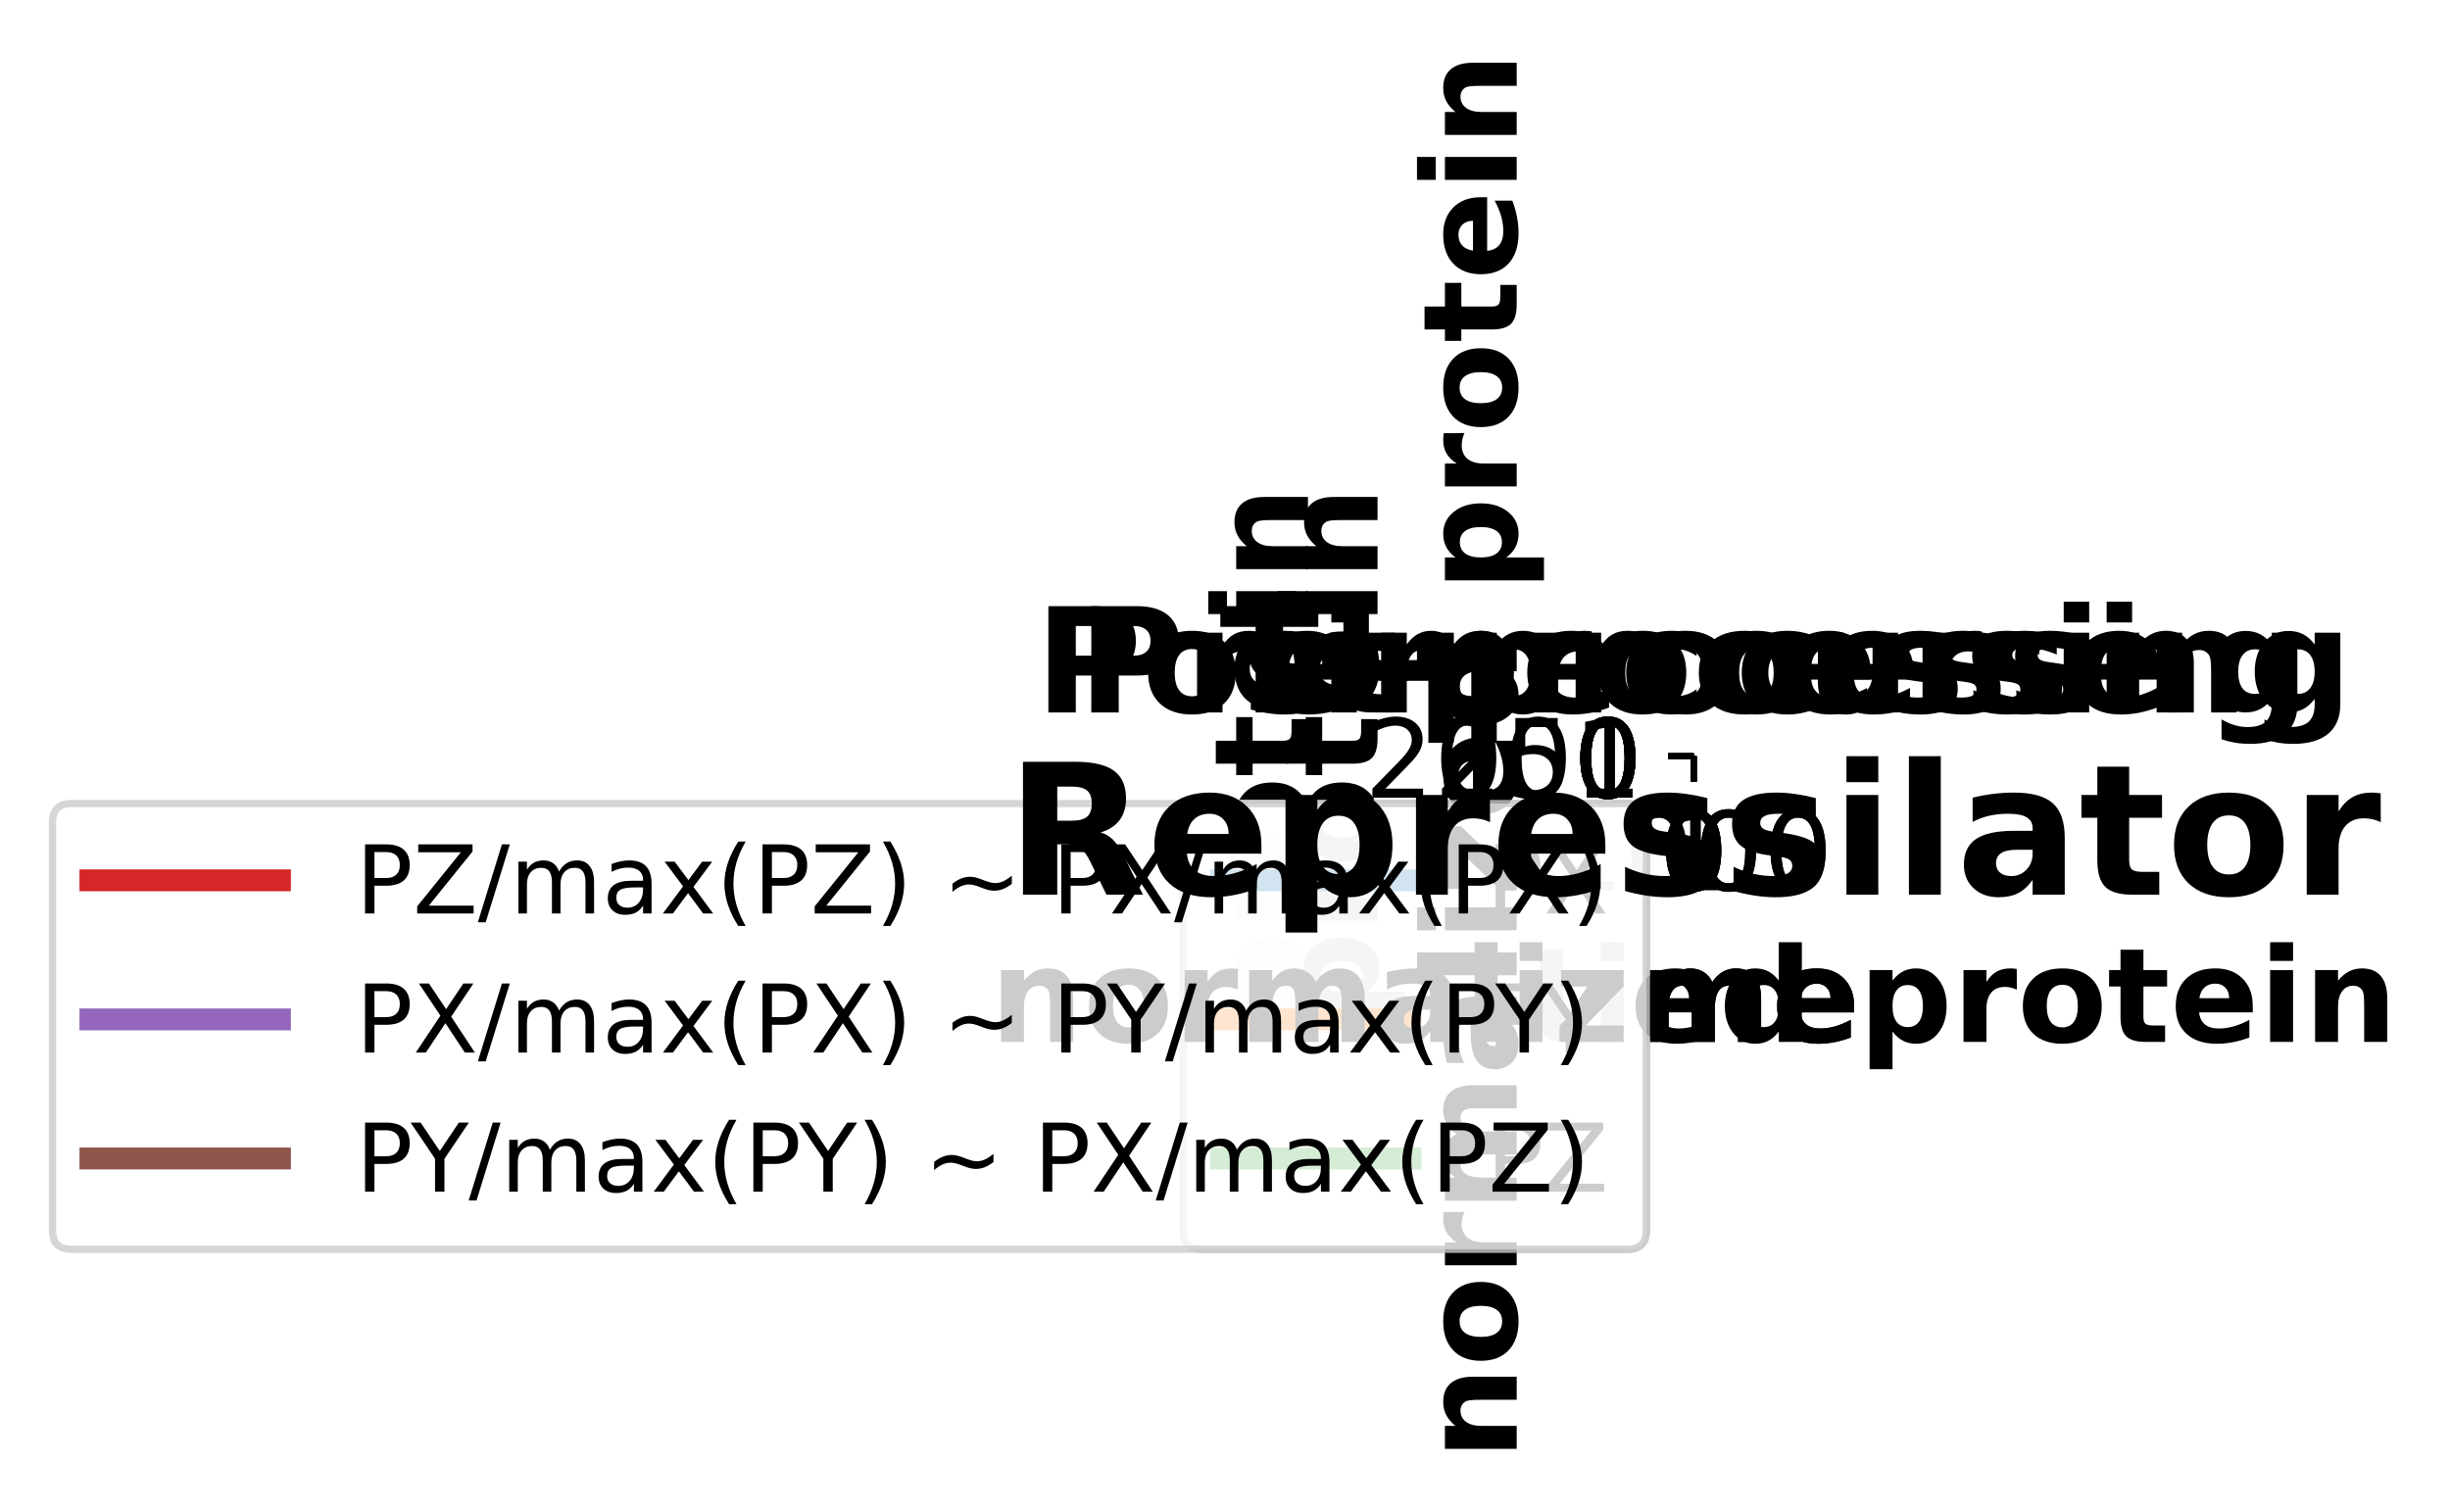 <?xml version="1.0" encoding="utf-8" standalone="no"?>
<!DOCTYPE svg PUBLIC "-//W3C//DTD SVG 1.1//EN"
  "http://www.w3.org/Graphics/SVG/1.1/DTD/svg11.dtd">
<!-- Created with matplotlib (https://matplotlib.org/) -->
<svg height="207.461pt" version="1.1" viewBox="0 0 336.056 207.461" width="336.056pt" xmlns="http://www.w3.org/2000/svg" xmlns:xlink="http://www.w3.org/1999/xlink">
 <defs>
  <style type="text/css">*{stroke-linecap:butt;stroke-linejoin:round;}</style>
 </defs>
 <g id="figure_1">
  <g id="patch_1">
   <path d="M 0 207.461 
L 336.056 207.461 
L 336.056 0 
L 0 0 
z
" style="fill:#ffffff;"/>
  </g>
  <g id="axes_1">
   <g id="patch_2">
    <path d="M 232.325 103.731 
L 232.325 103.731 
L 232.325 103.731 
L 232.325 103.731 
z
" style="fill:#ffffff;"/>
   </g>
   <g id="matplotlib.axis_1">
    <g id="xtick_1">
     <g id="line2d_1">
      <defs>
       <path d="M 0 0 
L 0 3.5 
" id="mba2230c7ae" style="stroke:#000000;stroke-width:0.8;"/>
      </defs>
      <g>
       <use style="stroke:#000000;stroke-width:0.8;" x="232.325" xlink:href="#mba2230c7ae" y="103.731"/>
      </g>
     </g>
     <g id="text_1">
      <!-- 0 -->
      <g transform="translate(227.554 122.128)scale(0.15 -0.15)">
       <defs>
        <path d="M 31.781 66.406 
Q 24.172 66.406 20.328 58.906 
Q 16.5 51.422 16.5 36.375 
Q 16.5 21.391 20.328 13.891 
Q 24.172 6.391 31.781 6.391 
Q 39.453 6.391 43.281 13.891 
Q 47.125 21.391 47.125 36.375 
Q 47.125 51.422 43.281 58.906 
Q 39.453 66.406 31.781 66.406 
z
M 31.781 74.219 
Q 44.047 74.219 50.516 64.516 
Q 56.984 54.828 56.984 36.375 
Q 56.984 17.969 50.516 8.266 
Q 44.047 -1.422 31.781 -1.422 
Q 19.531 -1.422 13.062 8.266 
Q 6.594 17.969 6.594 36.375 
Q 6.594 54.828 13.062 64.516 
Q 19.531 74.219 31.781 74.219 
z
" id="DejaVuSans-48"/>
       </defs>
       <use xlink:href="#DejaVuSans-48"/>
      </g>
     </g>
    </g>
    <g id="xtick_2">
     <g id="line2d_2">
      <g>
       <use style="stroke:#000000;stroke-width:0.8;" x="232.325" xlink:href="#mba2230c7ae" y="103.731"/>
      </g>
     </g>
     <g id="text_2">
      <!-- 1000 -->
      <g transform="translate(213.238 122.128)scale(0.15 -0.15)">
       <defs>
        <path d="M 12.406 8.297 
L 28.516 8.297 
L 28.516 63.922 
L 10.984 60.406 
L 10.984 69.391 
L 28.422 72.906 
L 38.281 72.906 
L 38.281 8.297 
L 54.391 8.297 
L 54.391 0 
L 12.406 0 
z
" id="DejaVuSans-49"/>
       </defs>
       <use xlink:href="#DejaVuSans-49"/>
       <use x="63.623" xlink:href="#DejaVuSans-48"/>
       <use x="127.246" xlink:href="#DejaVuSans-48"/>
       <use x="190.869" xlink:href="#DejaVuSans-48"/>
      </g>
     </g>
    </g>
    <g id="text_3">
     <!-- time -->
     <g transform="translate(209.456 142.925)scale(0.18 -0.18)">
      <defs>
       <path d="M 27.484 70.219 
L 27.484 54.688 
L 45.516 54.688 
L 45.516 42.188 
L 27.484 42.188 
L 27.484 19 
Q 27.484 15.188 29 13.844 
Q 30.516 12.5 35.016 12.5 
L 44 12.5 
L 44 0 
L 29 0 
Q 18.656 0 14.328 4.312 
Q 10.016 8.641 10.016 19 
L 10.016 42.188 
L 1.312 42.188 
L 1.312 54.688 
L 10.016 54.688 
L 10.016 70.219 
z
" id="DejaVuSans-Bold-116"/>
       <path d="M 8.406 54.688 
L 25.875 54.688 
L 25.875 0 
L 8.406 0 
z
M 8.406 75.984 
L 25.875 75.984 
L 25.875 61.719 
L 8.406 61.719 
z
" id="DejaVuSans-Bold-105"/>
       <path d="M 59.078 45.609 
Q 62.406 50.688 66.969 53.344 
Q 71.531 56 77 56 
Q 86.422 56 91.359 50.188 
Q 96.297 44.391 96.297 33.297 
L 96.297 0 
L 78.719 0 
L 78.719 28.516 
Q 78.766 29.156 78.781 29.828 
Q 78.812 30.516 78.812 31.781 
Q 78.812 37.594 77.094 40.203 
Q 75.391 42.828 71.578 42.828 
Q 66.609 42.828 63.891 38.719 
Q 61.188 34.625 61.078 26.859 
L 61.078 0 
L 43.5 0 
L 43.5 28.516 
Q 43.5 37.594 41.938 40.203 
Q 40.375 42.828 36.375 42.828 
Q 31.344 42.828 28.609 38.703 
Q 25.875 34.578 25.875 26.906 
L 25.875 0 
L 8.297 0 
L 8.297 54.688 
L 25.875 54.688 
L 25.875 46.688 
Q 29.109 51.312 33.281 53.656 
Q 37.453 56 42.484 56 
Q 48.141 56 52.484 53.266 
Q 56.844 50.531 59.078 45.609 
z
" id="DejaVuSans-Bold-109"/>
       <path d="M 62.984 27.484 
L 62.984 22.516 
L 22.125 22.516 
Q 22.75 16.359 26.562 13.281 
Q 30.375 10.203 37.203 10.203 
Q 42.719 10.203 48.5 11.844 
Q 54.297 13.484 60.406 16.797 
L 60.406 3.328 
Q 54.203 0.984 48 -0.219 
Q 41.797 -1.422 35.594 -1.422 
Q 20.75 -1.422 12.516 6.125 
Q 4.297 13.672 4.297 27.297 
Q 4.297 40.672 12.375 48.328 
Q 20.453 56 34.625 56 
Q 47.516 56 55.25 48.234 
Q 62.984 40.484 62.984 27.484 
z
M 45.016 33.297 
Q 45.016 38.281 42.109 41.328 
Q 39.203 44.391 34.516 44.391 
Q 29.438 44.391 26.266 41.531 
Q 23.094 38.672 22.312 33.297 
z
" id="DejaVuSans-Bold-101"/>
      </defs>
      <use xlink:href="#DejaVuSans-Bold-116"/>
      <use x="47.803" xlink:href="#DejaVuSans-Bold-105"/>
      <use x="82.08" xlink:href="#DejaVuSans-Bold-109"/>
      <use x="186.279" xlink:href="#DejaVuSans-Bold-101"/>
     </g>
    </g>
   </g>
   <g id="matplotlib.axis_2">
    <g id="ytick_1">
     <g id="line2d_3">
      <defs>
       <path d="M 0 0 
L -3.5 0 
" id="m47642be21b" style="stroke:#000000;stroke-width:0.8;"/>
      </defs>
      <g>
       <use style="stroke:#000000;stroke-width:0.8;" x="232.325" xlink:href="#m47642be21b" y="103.731"/>
      </g>
     </g>
     <g id="text_4">
      <!-- 0 -->
      <g transform="translate(215.782 109.429)scale(0.15 -0.15)">
       <use xlink:href="#DejaVuSans-48"/>
      </g>
     </g>
    </g>
    <g id="ytick_2">
     <g id="line2d_4">
      <g>
       <use style="stroke:#000000;stroke-width:0.8;" x="232.325" xlink:href="#m47642be21b" y="103.731"/>
      </g>
     </g>
     <g id="text_5">
      <!-- 2000 -->
      <g transform="translate(187.15 109.429)scale(0.15 -0.15)">
       <defs>
        <path d="M 19.188 8.297 
L 53.609 8.297 
L 53.609 0 
L 7.328 0 
L 7.328 8.297 
Q 12.938 14.109 22.625 23.891 
Q 32.328 33.688 34.812 36.531 
Q 39.547 41.844 41.422 45.531 
Q 43.312 49.219 43.312 52.781 
Q 43.312 58.594 39.234 62.25 
Q 35.156 65.922 28.609 65.922 
Q 23.969 65.922 18.812 64.312 
Q 13.672 62.703 7.812 59.422 
L 7.812 69.391 
Q 13.766 71.781 18.938 73 
Q 24.125 74.219 28.422 74.219 
Q 39.75 74.219 46.484 68.547 
Q 53.219 62.891 53.219 53.422 
Q 53.219 48.922 51.531 44.891 
Q 49.859 40.875 45.406 35.406 
Q 44.188 33.984 37.641 27.219 
Q 31.109 20.453 19.188 8.297 
z
" id="DejaVuSans-50"/>
       </defs>
       <use xlink:href="#DejaVuSans-50"/>
       <use x="63.623" xlink:href="#DejaVuSans-48"/>
       <use x="127.246" xlink:href="#DejaVuSans-48"/>
       <use x="190.869" xlink:href="#DejaVuSans-48"/>
      </g>
     </g>
    </g>
    <g id="text_6">
     <!-- protein -->
     <g transform="translate(179.407 140.692)rotate(-90)scale(0.18 -0.18)">
      <defs>
       <path d="M 25.875 7.906 
L 25.875 -20.797 
L 8.406 -20.797 
L 8.406 54.688 
L 25.875 54.688 
L 25.875 46.688 
Q 29.5 51.469 33.891 53.734 
Q 38.281 56 44 56 
Q 54.109 56 60.594 47.969 
Q 67.094 39.938 67.094 27.297 
Q 67.094 14.656 60.594 6.609 
Q 54.109 -1.422 44 -1.422 
Q 38.281 -1.422 33.891 0.844 
Q 29.5 3.125 25.875 7.906 
z
M 37.5 43.312 
Q 31.891 43.312 28.875 39.188 
Q 25.875 35.062 25.875 27.297 
Q 25.875 19.531 28.875 15.406 
Q 31.891 11.281 37.5 11.281 
Q 43.109 11.281 46.062 15.375 
Q 49.031 19.484 49.031 27.297 
Q 49.031 35.109 46.062 39.203 
Q 43.109 43.312 37.5 43.312 
z
" id="DejaVuSans-Bold-112"/>
       <path d="M 49.031 39.797 
Q 46.734 40.875 44.453 41.375 
Q 42.188 41.891 39.891 41.891 
Q 33.156 41.891 29.516 37.562 
Q 25.875 33.25 25.875 25.203 
L 25.875 0 
L 8.406 0 
L 8.406 54.688 
L 25.875 54.688 
L 25.875 45.703 
Q 29.25 51.078 33.609 53.531 
Q 37.984 56 44.094 56 
Q 44.969 56 45.984 55.922 
Q 47.016 55.859 48.969 55.609 
z
" id="DejaVuSans-Bold-114"/>
       <path d="M 34.422 43.5 
Q 28.609 43.5 25.562 39.328 
Q 22.516 35.156 22.516 27.297 
Q 22.516 19.438 25.562 15.25 
Q 28.609 11.078 34.422 11.078 
Q 40.141 11.078 43.156 15.25 
Q 46.188 19.438 46.188 27.297 
Q 46.188 35.156 43.156 39.328 
Q 40.141 43.5 34.422 43.5 
z
M 34.422 56 
Q 48.531 56 56.469 48.375 
Q 64.406 40.766 64.406 27.297 
Q 64.406 13.812 56.469 6.188 
Q 48.531 -1.422 34.422 -1.422 
Q 20.266 -1.422 12.281 6.188 
Q 4.297 13.812 4.297 27.297 
Q 4.297 40.766 12.281 48.375 
Q 20.266 56 34.422 56 
z
" id="DejaVuSans-Bold-111"/>
       <path d="M 63.375 33.297 
L 63.375 0 
L 45.797 0 
L 45.797 5.422 
L 45.797 25.484 
Q 45.797 32.562 45.484 35.25 
Q 45.172 37.938 44.391 39.203 
Q 43.359 40.922 41.594 41.875 
Q 39.844 42.828 37.594 42.828 
Q 32.125 42.828 29 38.594 
Q 25.875 34.375 25.875 26.906 
L 25.875 0 
L 8.406 0 
L 8.406 54.688 
L 25.875 54.688 
L 25.875 46.688 
Q 29.828 51.469 34.266 53.734 
Q 38.719 56 44.094 56 
Q 53.562 56 58.469 50.188 
Q 63.375 44.391 63.375 33.297 
z
" id="DejaVuSans-Bold-110"/>
      </defs>
      <use xlink:href="#DejaVuSans-Bold-112"/>
      <use x="71.582" xlink:href="#DejaVuSans-Bold-114"/>
      <use x="120.898" xlink:href="#DejaVuSans-Bold-111"/>
      <use x="189.6" xlink:href="#DejaVuSans-Bold-116"/>
      <use x="237.402" xlink:href="#DejaVuSans-Bold-101"/>
      <use x="305.225" xlink:href="#DejaVuSans-Bold-105"/>
      <use x="339.502" xlink:href="#DejaVuSans-Bold-110"/>
     </g>
    </g>
   </g>
   <g id="line2d_5">
    <path clip-path="url(#pc267b17262)" d="M 232.325 103.731 
L 232.325 103.731 
L 232.325 103.731 
" style="fill:none;stroke:#1f77b4;stroke-linecap:square;stroke-width:3;"/>
   </g>
   <g id="line2d_6">
    <path clip-path="url(#pc267b17262)" d="M 232.325 103.731 
L 232.325 103.731 
L 232.325 103.731 
" style="fill:none;stroke:#ff7f0e;stroke-linecap:square;stroke-width:3;"/>
   </g>
   <g id="line2d_7">
    <path clip-path="url(#pc267b17262)" d="M 232.325 103.731 
L 232.325 103.731 
L 232.325 103.731 
" style="fill:none;stroke:#2ca02c;stroke-linecap:square;stroke-width:3;"/>
   </g>
   <g id="patch_3">
    <path d="M 232.325 103.731 
L 232.325 103.731 
" style="fill:none;stroke:#000000;stroke-linecap:square;stroke-linejoin:miter;stroke-width:0.8;"/>
   </g>
   <g id="patch_4">
    <path d="M 232.325 103.731 
L 232.325 103.731 
" style="fill:none;stroke:#000000;stroke-linecap:square;stroke-linejoin:miter;stroke-width:0.8;"/>
   </g>
   <g id="patch_5">
    <path d="M 232.325 103.731 
L 232.325 103.731 
" style="fill:none;stroke:#000000;stroke-linecap:square;stroke-linejoin:miter;stroke-width:0.8;"/>
   </g>
   <g id="patch_6">
    <path d="M 232.325 103.731 
L 232.325 103.731 
" style="fill:none;stroke:#000000;stroke-linecap:square;stroke-linejoin:miter;stroke-width:0.8;"/>
   </g>
   <g id="text_7">
    <!-- Timecourse -->
    <g transform="translate(167.29 97.731)scale(0.2 -0.2)">
     <defs>
      <path d="M 0.484 72.906 
L 67.672 72.906 
L 67.672 58.688 
L 43.5 58.688 
L 43.5 0 
L 24.703 0 
L 24.703 58.688 
L 0.484 58.688 
z
" id="DejaVuSans-Bold-84"/>
      <path d="M 52.594 52.984 
L 52.594 38.719 
Q 49.031 41.156 45.438 42.328 
Q 41.844 43.5 37.984 43.5 
Q 30.672 43.5 26.594 39.234 
Q 22.516 34.969 22.516 27.297 
Q 22.516 19.625 26.594 15.344 
Q 30.672 11.078 37.984 11.078 
Q 42.094 11.078 45.781 12.297 
Q 49.469 13.531 52.594 15.922 
L 52.594 1.609 
Q 48.484 0.094 44.266 -0.656 
Q 40.047 -1.422 35.797 -1.422 
Q 21 -1.422 12.641 6.172 
Q 4.297 13.766 4.297 27.297 
Q 4.297 40.828 12.641 48.406 
Q 21 56 35.797 56 
Q 40.094 56 44.266 55.25 
Q 48.438 54.5 52.594 52.984 
z
" id="DejaVuSans-Bold-99"/>
      <path d="M 7.812 21.297 
L 7.812 54.688 
L 25.391 54.688 
L 25.391 49.219 
Q 25.391 44.781 25.344 38.062 
Q 25.297 31.344 25.297 29.109 
Q 25.297 22.516 25.641 19.609 
Q 25.984 16.703 26.812 15.375 
Q 27.875 13.672 29.609 12.734 
Q 31.344 11.812 33.594 11.812 
Q 39.062 11.812 42.188 16.016 
Q 45.312 20.219 45.312 27.688 
L 45.312 54.688 
L 62.797 54.688 
L 62.797 0 
L 45.312 0 
L 45.312 7.906 
Q 41.359 3.125 36.938 0.844 
Q 32.516 -1.422 27.203 -1.422 
Q 17.719 -1.422 12.766 4.391 
Q 7.812 10.203 7.812 21.297 
z
" id="DejaVuSans-Bold-117"/>
      <path d="M 51.125 52.984 
L 51.125 39.703 
Q 45.516 42.047 40.281 43.219 
Q 35.062 44.391 30.422 44.391 
Q 25.438 44.391 23.016 43.141 
Q 20.609 41.891 20.609 39.312 
Q 20.609 37.203 22.438 36.078 
Q 24.266 34.969 29 34.422 
L 32.078 33.984 
Q 45.516 32.281 50.141 28.375 
Q 54.781 24.469 54.781 16.109 
Q 54.781 7.375 48.328 2.969 
Q 41.891 -1.422 29.109 -1.422 
Q 23.688 -1.422 17.891 -0.562 
Q 12.109 0.297 6 2 
L 6 15.281 
Q 11.234 12.75 16.719 11.469 
Q 22.219 10.203 27.875 10.203 
Q 33.016 10.203 35.594 11.609 
Q 38.188 13.031 38.188 15.828 
Q 38.188 18.172 36.406 19.312 
Q 34.625 20.453 29.297 21.094 
L 26.219 21.484 
Q 14.547 22.953 9.859 26.906 
Q 5.172 30.859 5.172 38.922 
Q 5.172 47.609 11.125 51.797 
Q 17.094 56 29.391 56 
Q 34.234 56 39.547 55.266 
Q 44.875 54.547 51.125 52.984 
z
" id="DejaVuSans-Bold-115"/>
     </defs>
     <use xlink:href="#DejaVuSans-Bold-84"/>
     <use x="68.213" xlink:href="#DejaVuSans-Bold-105"/>
     <use x="102.49" xlink:href="#DejaVuSans-Bold-109"/>
     <use x="206.689" xlink:href="#DejaVuSans-Bold-101"/>
     <use x="274.512" xlink:href="#DejaVuSans-Bold-99"/>
     <use x="333.789" xlink:href="#DejaVuSans-Bold-111"/>
     <use x="402.49" xlink:href="#DejaVuSans-Bold-117"/>
     <use x="473.682" xlink:href="#DejaVuSans-Bold-114"/>
     <use x="522.998" xlink:href="#DejaVuSans-Bold-115"/>
     <use x="582.52" xlink:href="#DejaVuSans-Bold-101"/>
    </g>
   </g>
   <g id="legend_1">
    <g id="patch_7">
     <path d="M 164.882 171.375 
L 223.225 171.375 
Q 225.825 171.375 225.825 168.775 
L 225.825 112.831 
Q 225.825 110.231 223.225 110.231 
L 164.882 110.231 
Q 162.282 110.231 162.282 112.831 
L 162.282 168.775 
Q 162.282 171.375 164.882 171.375 
z
" style="fill:#ffffff;opacity:0.8;stroke:#cccccc;stroke-linejoin:miter;"/>
    </g>
    <g id="line2d_8">
     <path d="M 167.482 120.759 
L 193.482 120.759 
" style="fill:none;stroke:#1f77b4;stroke-linecap:square;stroke-width:3;"/>
    </g>
    <g id="line2d_9"/>
    <g id="text_8">
     <!-- PX -->
     <g transform="translate(203.882 125.309)scale(0.13 -0.13)">
      <defs>
       <path d="M 19.672 64.797 
L 19.672 37.406 
L 32.078 37.406 
Q 38.969 37.406 42.719 40.969 
Q 46.484 44.531 46.484 51.125 
Q 46.484 57.672 42.719 61.234 
Q 38.969 64.797 32.078 64.797 
z
M 9.812 72.906 
L 32.078 72.906 
Q 44.344 72.906 50.609 67.359 
Q 56.891 61.812 56.891 51.125 
Q 56.891 40.328 50.609 34.812 
Q 44.344 29.297 32.078 29.297 
L 19.672 29.297 
L 19.672 0 
L 9.812 0 
z
" id="DejaVuSans-80"/>
       <path d="M 6.297 72.906 
L 16.891 72.906 
L 35.016 45.797 
L 53.219 72.906 
L 63.812 72.906 
L 40.375 37.891 
L 65.375 0 
L 54.781 0 
L 34.281 31 
L 13.625 0 
L 2.984 0 
L 29 38.922 
z
" id="DejaVuSans-88"/>
      </defs>
      <use xlink:href="#DejaVuSans-80"/>
      <use x="60.303" xlink:href="#DejaVuSans-88"/>
     </g>
    </g>
    <g id="line2d_10">
     <path d="M 167.482 139.84 
L 193.482 139.84 
" style="fill:none;stroke:#ff7f0e;stroke-linecap:square;stroke-width:3;"/>
    </g>
    <g id="line2d_11"/>
    <g id="text_9">
     <!-- PY -->
     <g transform="translate(203.882 144.39)scale(0.13 -0.13)">
      <defs>
       <path d="M -0.203 72.906 
L 10.406 72.906 
L 30.609 42.922 
L 50.688 72.906 
L 61.281 72.906 
L 35.5 34.719 
L 35.5 0 
L 25.594 0 
L 25.594 34.719 
z
" id="DejaVuSans-89"/>
      </defs>
      <use xlink:href="#DejaVuSans-80"/>
      <use x="58.053" xlink:href="#DejaVuSans-89"/>
     </g>
    </g>
    <g id="line2d_12">
     <path d="M 167.482 158.922 
L 193.482 158.922 
" style="fill:none;stroke:#2ca02c;stroke-linecap:square;stroke-width:3;"/>
    </g>
    <g id="line2d_13"/>
    <g id="text_10">
     <!-- PZ -->
     <g transform="translate(203.882 163.472)scale(0.13 -0.13)">
      <defs>
       <path d="M 5.609 72.906 
L 62.891 72.906 
L 62.891 65.375 
L 16.797 8.297 
L 64.016 8.297 
L 64.016 0 
L 4.5 0 
L 4.5 7.516 
L 50.594 64.594 
L 5.609 64.594 
z
" id="DejaVuSans-90"/>
      </defs>
      <use xlink:href="#DejaVuSans-80"/>
      <use x="60.303" xlink:href="#DejaVuSans-90"/>
     </g>
    </g>
   </g>
  </g>
  <g id="axes_2">
   <g id="patch_8">
    <path d="M 232.325 103.731 
L 232.325 103.731 
L 232.325 103.731 
L 232.325 103.731 
z
" style="fill:#ffffff;"/>
   </g>
   <g id="matplotlib.axis_3">
    <g id="xtick_3">
     <g id="line2d_14">
      <g>
       <use style="stroke:#000000;stroke-width:0.8;" x="232.325" xlink:href="#mba2230c7ae" y="103.731"/>
      </g>
     </g>
     <g id="text_11">
      <!-- 0 -->
      <g transform="translate(227.554 122.128)scale(0.15 -0.15)">
       <use xlink:href="#DejaVuSans-48"/>
      </g>
     </g>
    </g>
    <g id="xtick_4">
     <g id="line2d_15">
      <g>
       <use style="stroke:#000000;stroke-width:0.8;" x="232.325" xlink:href="#mba2230c7ae" y="103.731"/>
      </g>
     </g>
     <g id="text_12">
      <!-- 1000 -->
      <g transform="translate(213.238 122.128)scale(0.15 -0.15)">
       <use xlink:href="#DejaVuSans-49"/>
       <use x="63.623" xlink:href="#DejaVuSans-48"/>
       <use x="127.246" xlink:href="#DejaVuSans-48"/>
       <use x="190.869" xlink:href="#DejaVuSans-48"/>
      </g>
     </g>
    </g>
    <g id="text_13">
     <!-- time -->
     <g transform="translate(209.456 142.925)scale(0.18 -0.18)">
      <use xlink:href="#DejaVuSans-Bold-116"/>
      <use x="47.803" xlink:href="#DejaVuSans-Bold-105"/>
      <use x="82.08" xlink:href="#DejaVuSans-Bold-109"/>
      <use x="186.279" xlink:href="#DejaVuSans-Bold-101"/>
     </g>
    </g>
   </g>
   <g id="matplotlib.axis_4">
    <g id="ytick_3">
     <g id="line2d_16">
      <g>
       <use style="stroke:#000000;stroke-width:0.8;" x="232.325" xlink:href="#m47642be21b" y="103.731"/>
      </g>
     </g>
     <g id="text_14">
      <!-- 0 -->
      <g transform="translate(215.782 109.429)scale(0.15 -0.15)">
       <use xlink:href="#DejaVuSans-48"/>
      </g>
     </g>
    </g>
    <g id="ytick_4">
     <g id="line2d_17">
      <g>
       <use style="stroke:#000000;stroke-width:0.8;" x="232.325" xlink:href="#m47642be21b" y="103.731"/>
      </g>
     </g>
     <g id="text_15">
      <!-- 250 -->
      <g transform="translate(196.694 109.429)scale(0.15 -0.15)">
       <defs>
        <path d="M 10.797 72.906 
L 49.516 72.906 
L 49.516 64.594 
L 19.828 64.594 
L 19.828 46.734 
Q 21.969 47.469 24.109 47.828 
Q 26.266 48.188 28.422 48.188 
Q 40.625 48.188 47.75 41.5 
Q 54.891 34.812 54.891 23.391 
Q 54.891 11.625 47.562 5.094 
Q 40.234 -1.422 26.906 -1.422 
Q 22.312 -1.422 17.547 -0.641 
Q 12.797 0.141 7.719 1.703 
L 7.719 11.625 
Q 12.109 9.234 16.797 8.062 
Q 21.484 6.891 26.703 6.891 
Q 35.156 6.891 40.078 11.328 
Q 45.016 15.766 45.016 23.391 
Q 45.016 31 40.078 35.438 
Q 35.156 39.891 26.703 39.891 
Q 22.75 39.891 18.812 39.016 
Q 14.891 38.141 10.797 36.281 
z
" id="DejaVuSans-53"/>
       </defs>
       <use xlink:href="#DejaVuSans-50"/>
       <use x="63.623" xlink:href="#DejaVuSans-53"/>
       <use x="127.246" xlink:href="#DejaVuSans-48"/>
      </g>
     </g>
    </g>
    <g id="text_16">
     <!-- protein -->
     <g transform="translate(188.951 140.692)rotate(-90)scale(0.18 -0.18)">
      <use xlink:href="#DejaVuSans-Bold-112"/>
      <use x="71.582" xlink:href="#DejaVuSans-Bold-114"/>
      <use x="120.898" xlink:href="#DejaVuSans-Bold-111"/>
      <use x="189.6" xlink:href="#DejaVuSans-Bold-116"/>
      <use x="237.402" xlink:href="#DejaVuSans-Bold-101"/>
      <use x="305.225" xlink:href="#DejaVuSans-Bold-105"/>
      <use x="339.502" xlink:href="#DejaVuSans-Bold-110"/>
     </g>
    </g>
   </g>
   <g id="line2d_18">
    <path clip-path="url(#p9e326c7986)" d="M 232.325 103.731 
L 232.325 103.731 
L 232.325 103.731 
" style="fill:none;stroke:#1f77b4;stroke-linecap:square;stroke-width:3;"/>
   </g>
   <g id="line2d_19">
    <path clip-path="url(#p9e326c7986)" d="M 232.325 103.731 
L 232.325 103.731 
L 232.325 103.731 
" style="fill:none;stroke:#ff7f0e;stroke-linecap:square;stroke-width:3;"/>
   </g>
   <g id="line2d_20">
    <path clip-path="url(#p9e326c7986)" d="M 232.325 103.731 
L 232.325 103.731 
L 232.325 103.731 
" style="fill:none;stroke:#2ca02c;stroke-linecap:square;stroke-width:3;"/>
   </g>
   <g id="patch_9">
    <path d="M 232.325 103.731 
L 232.325 103.731 
" style="fill:none;stroke:#000000;stroke-linecap:square;stroke-linejoin:miter;stroke-width:0.8;"/>
   </g>
   <g id="patch_10">
    <path d="M 232.325 103.731 
L 232.325 103.731 
" style="fill:none;stroke:#000000;stroke-linecap:square;stroke-linejoin:miter;stroke-width:0.8;"/>
   </g>
   <g id="patch_11">
    <path d="M 232.325 103.731 
L 232.325 103.731 
" style="fill:none;stroke:#000000;stroke-linecap:square;stroke-linejoin:miter;stroke-width:0.8;"/>
   </g>
   <g id="patch_12">
    <path d="M 232.325 103.731 
L 232.325 103.731 
" style="fill:none;stroke:#000000;stroke-linecap:square;stroke-linejoin:miter;stroke-width:0.8;"/>
   </g>
   <g id="text_17">
    <!-- Pre-processing -->
    <g transform="translate(147.854 97.731)scale(0.2 -0.2)">
     <defs>
      <path d="M 9.188 72.906 
L 40.375 72.906 
Q 54.297 72.906 61.734 66.719 
Q 69.188 60.547 69.188 49.125 
Q 69.188 37.641 61.734 31.469 
Q 54.297 25.297 40.375 25.297 
L 27.984 25.297 
L 27.984 0 
L 9.188 0 
z
M 27.984 59.281 
L 27.984 38.922 
L 38.375 38.922 
Q 43.844 38.922 46.828 41.578 
Q 49.812 44.234 49.812 49.125 
Q 49.812 54 46.828 56.641 
Q 43.844 59.281 38.375 59.281 
z
" id="DejaVuSans-Bold-80"/>
      <path d="M 5.422 35.891 
L 36.078 35.891 
L 36.078 21.688 
L 5.422 21.688 
z
" id="DejaVuSans-Bold-45"/>
      <path d="M 45.609 9.281 
Q 42 4.5 37.641 2.25 
Q 33.297 0 27.594 0 
Q 17.578 0 11.031 7.875 
Q 4.5 15.766 4.5 27.984 
Q 4.5 40.234 11.031 48.062 
Q 17.578 55.906 27.594 55.906 
Q 33.297 55.906 37.641 53.656 
Q 42 51.422 45.609 46.578 
L 45.609 54.688 
L 63.188 54.688 
L 63.188 5.516 
Q 63.188 -7.672 54.859 -14.625 
Q 46.531 -21.578 30.719 -21.578 
Q 25.594 -21.578 20.797 -20.797 
Q 16.016 -20.016 11.188 -18.406 
L 11.188 -4.781 
Q 15.766 -7.422 20.156 -8.719 
Q 24.562 -10.016 29 -10.016 
Q 37.594 -10.016 41.594 -6.25 
Q 45.609 -2.484 45.609 5.516 
z
M 34.078 43.312 
Q 28.656 43.312 25.625 39.297 
Q 22.609 35.297 22.609 27.984 
Q 22.609 20.453 25.531 16.578 
Q 28.469 12.703 34.078 12.703 
Q 39.547 12.703 42.578 16.703 
Q 45.609 20.703 45.609 27.984 
Q 45.609 35.297 42.578 39.297 
Q 39.547 43.312 34.078 43.312 
z
" id="DejaVuSans-Bold-103"/>
     </defs>
     <use xlink:href="#DejaVuSans-Bold-80"/>
     <use x="73.291" xlink:href="#DejaVuSans-Bold-114"/>
     <use x="122.607" xlink:href="#DejaVuSans-Bold-101"/>
     <use x="190.43" xlink:href="#DejaVuSans-Bold-45"/>
     <use x="231.934" xlink:href="#DejaVuSans-Bold-112"/>
     <use x="303.516" xlink:href="#DejaVuSans-Bold-114"/>
     <use x="352.832" xlink:href="#DejaVuSans-Bold-111"/>
     <use x="421.533" xlink:href="#DejaVuSans-Bold-99"/>
     <use x="480.811" xlink:href="#DejaVuSans-Bold-101"/>
     <use x="548.633" xlink:href="#DejaVuSans-Bold-115"/>
     <use x="608.154" xlink:href="#DejaVuSans-Bold-115"/>
     <use x="667.676" xlink:href="#DejaVuSans-Bold-105"/>
     <use x="701.953" xlink:href="#DejaVuSans-Bold-110"/>
     <use x="773.145" xlink:href="#DejaVuSans-Bold-103"/>
    </g>
   </g>
   <g id="legend_2">
    <g id="patch_13">
     <path d="M 164.882 171.375 
L 223.225 171.375 
Q 225.825 171.375 225.825 168.775 
L 225.825 112.831 
Q 225.825 110.231 223.225 110.231 
L 164.882 110.231 
Q 162.282 110.231 162.282 112.831 
L 162.282 168.775 
Q 162.282 171.375 164.882 171.375 
z
" style="fill:#ffffff;opacity:0.8;stroke:#cccccc;stroke-linejoin:miter;"/>
    </g>
    <g id="line2d_21">
     <path d="M 167.482 120.759 
L 193.482 120.759 
" style="fill:none;stroke:#1f77b4;stroke-linecap:square;stroke-width:3;"/>
    </g>
    <g id="line2d_22"/>
    <g id="text_18">
     <!-- PX -->
     <g transform="translate(203.882 125.309)scale(0.13 -0.13)">
      <use xlink:href="#DejaVuSans-80"/>
      <use x="60.303" xlink:href="#DejaVuSans-88"/>
     </g>
    </g>
    <g id="line2d_23">
     <path d="M 167.482 139.84 
L 193.482 139.84 
" style="fill:none;stroke:#ff7f0e;stroke-linecap:square;stroke-width:3;"/>
    </g>
    <g id="line2d_24"/>
    <g id="text_19">
     <!-- PY -->
     <g transform="translate(203.882 144.39)scale(0.13 -0.13)">
      <use xlink:href="#DejaVuSans-80"/>
      <use x="58.053" xlink:href="#DejaVuSans-89"/>
     </g>
    </g>
    <g id="line2d_25">
     <path d="M 167.482 158.922 
L 193.482 158.922 
" style="fill:none;stroke:#2ca02c;stroke-linecap:square;stroke-width:3;"/>
    </g>
    <g id="line2d_26"/>
    <g id="text_20">
     <!-- PZ -->
     <g transform="translate(203.882 163.472)scale(0.13 -0.13)">
      <use xlink:href="#DejaVuSans-80"/>
      <use x="60.303" xlink:href="#DejaVuSans-90"/>
     </g>
    </g>
   </g>
  </g>
  <g id="axes_3">
   <g id="patch_14">
    <path d="M 232.325 103.731 
L 232.325 103.731 
L 232.325 103.731 
L 232.325 103.731 
z
" style="fill:#ffffff;"/>
   </g>
   <g id="matplotlib.axis_5">
    <g id="xtick_5">
     <g id="line2d_27">
      <g>
       <use style="stroke:#000000;stroke-width:0.8;" x="232.325" xlink:href="#mba2230c7ae" y="103.731"/>
      </g>
     </g>
     <g id="text_21">
      <!-- 0 -->
      <g transform="translate(227.554 122.128)scale(0.15 -0.15)">
       <use xlink:href="#DejaVuSans-48"/>
      </g>
     </g>
    </g>
    <g id="xtick_6">
     <g id="line2d_28">
      <g>
       <use style="stroke:#000000;stroke-width:0.8;" x="232.325" xlink:href="#mba2230c7ae" y="103.731"/>
      </g>
     </g>
     <g id="text_22">
      <!-- 1 -->
      <g transform="translate(227.554 122.128)scale(0.15 -0.15)">
       <use xlink:href="#DejaVuSans-49"/>
      </g>
     </g>
    </g>
    <g id="text_23">
     <!-- normalized protein -->
     <g transform="translate(135.795 142.925)scale(0.18 -0.18)">
      <defs>
       <path d="M 32.906 24.609 
Q 27.438 24.609 24.672 22.75 
Q 21.922 20.906 21.922 17.281 
Q 21.922 13.969 24.141 12.078 
Q 26.375 10.203 30.328 10.203 
Q 35.25 10.203 38.625 13.734 
Q 42 17.281 42 22.609 
L 42 24.609 
z
M 59.625 31.203 
L 59.625 0 
L 42 0 
L 42 8.109 
Q 38.484 3.125 34.078 0.844 
Q 29.688 -1.422 23.391 -1.422 
Q 14.891 -1.422 9.594 3.531 
Q 4.297 8.5 4.297 16.406 
Q 4.297 26.031 10.906 30.516 
Q 17.531 35.016 31.688 35.016 
L 42 35.016 
L 42 36.375 
Q 42 40.531 38.719 42.453 
Q 35.453 44.391 28.516 44.391 
Q 22.906 44.391 18.062 43.266 
Q 13.234 42.141 9.078 39.891 
L 9.078 53.219 
Q 14.703 54.594 20.359 55.297 
Q 26.031 56 31.688 56 
Q 46.484 56 53.047 50.172 
Q 59.625 44.344 59.625 31.203 
z
" id="DejaVuSans-Bold-97"/>
       <path d="M 8.406 75.984 
L 25.875 75.984 
L 25.875 0 
L 8.406 0 
z
" id="DejaVuSans-Bold-108"/>
       <path d="M 5.719 54.688 
L 53.422 54.688 
L 53.422 42.484 
L 24.609 12.5 
L 53.422 12.5 
L 53.422 0 
L 4.5 0 
L 4.5 12.203 
L 33.297 42.188 
L 5.719 42.188 
z
" id="DejaVuSans-Bold-122"/>
       <path d="M 45.609 46.688 
L 45.609 75.984 
L 63.188 75.984 
L 63.188 0 
L 45.609 0 
L 45.609 7.906 
Q 42 3.078 37.641 0.828 
Q 33.297 -1.422 27.594 -1.422 
Q 17.484 -1.422 10.984 6.609 
Q 4.5 14.656 4.5 27.297 
Q 4.5 39.938 10.984 47.969 
Q 17.484 56 27.594 56 
Q 33.25 56 37.625 53.734 
Q 42 51.469 45.609 46.688 
z
M 34.078 11.281 
Q 39.703 11.281 42.656 15.375 
Q 45.609 19.484 45.609 27.297 
Q 45.609 35.109 42.656 39.203 
Q 39.703 43.312 34.078 43.312 
Q 28.516 43.312 25.562 39.203 
Q 22.609 35.109 22.609 27.297 
Q 22.609 19.484 25.562 15.375 
Q 28.516 11.281 34.078 11.281 
z
" id="DejaVuSans-Bold-100"/>
       <path id="DejaVuSans-Bold-32"/>
      </defs>
      <use xlink:href="#DejaVuSans-Bold-110"/>
      <use x="71.191" xlink:href="#DejaVuSans-Bold-111"/>
      <use x="139.893" xlink:href="#DejaVuSans-Bold-114"/>
      <use x="189.209" xlink:href="#DejaVuSans-Bold-109"/>
      <use x="293.408" xlink:href="#DejaVuSans-Bold-97"/>
      <use x="360.889" xlink:href="#DejaVuSans-Bold-108"/>
      <use x="395.166" xlink:href="#DejaVuSans-Bold-105"/>
      <use x="429.443" xlink:href="#DejaVuSans-Bold-122"/>
      <use x="487.646" xlink:href="#DejaVuSans-Bold-101"/>
      <use x="555.469" xlink:href="#DejaVuSans-Bold-100"/>
      <use x="627.051" xlink:href="#DejaVuSans-Bold-32"/>
      <use x="661.865" xlink:href="#DejaVuSans-Bold-112"/>
      <use x="733.447" xlink:href="#DejaVuSans-Bold-114"/>
      <use x="782.764" xlink:href="#DejaVuSans-Bold-111"/>
      <use x="851.465" xlink:href="#DejaVuSans-Bold-116"/>
      <use x="899.268" xlink:href="#DejaVuSans-Bold-101"/>
      <use x="967.09" xlink:href="#DejaVuSans-Bold-105"/>
      <use x="1001.367" xlink:href="#DejaVuSans-Bold-110"/>
     </g>
    </g>
   </g>
   <g id="matplotlib.axis_6">
    <g id="ytick_5">
     <g id="line2d_29">
      <g>
       <use style="stroke:#000000;stroke-width:0.8;" x="232.325" xlink:href="#m47642be21b" y="103.731"/>
      </g>
     </g>
     <g id="text_24">
      <!-- 0 -->
      <g transform="translate(215.782 109.429)scale(0.15 -0.15)">
       <use xlink:href="#DejaVuSans-48"/>
      </g>
     </g>
    </g>
    <g id="ytick_6">
     <g id="line2d_30">
      <g>
       <use style="stroke:#000000;stroke-width:0.8;" x="232.325" xlink:href="#m47642be21b" y="103.731"/>
      </g>
     </g>
     <g id="text_25">
      <!-- 1 -->
      <g transform="translate(215.782 109.429)scale(0.15 -0.15)">
       <use xlink:href="#DejaVuSans-49"/>
      </g>
     </g>
    </g>
    <g id="text_26">
     <!-- normalized protein -->
     <g transform="translate(208.038 200.261)rotate(-90)scale(0.18 -0.18)">
      <use xlink:href="#DejaVuSans-Bold-110"/>
      <use x="71.191" xlink:href="#DejaVuSans-Bold-111"/>
      <use x="139.893" xlink:href="#DejaVuSans-Bold-114"/>
      <use x="189.209" xlink:href="#DejaVuSans-Bold-109"/>
      <use x="293.408" xlink:href="#DejaVuSans-Bold-97"/>
      <use x="360.889" xlink:href="#DejaVuSans-Bold-108"/>
      <use x="395.166" xlink:href="#DejaVuSans-Bold-105"/>
      <use x="429.443" xlink:href="#DejaVuSans-Bold-122"/>
      <use x="487.646" xlink:href="#DejaVuSans-Bold-101"/>
      <use x="555.469" xlink:href="#DejaVuSans-Bold-100"/>
      <use x="627.051" xlink:href="#DejaVuSans-Bold-32"/>
      <use x="661.865" xlink:href="#DejaVuSans-Bold-112"/>
      <use x="733.447" xlink:href="#DejaVuSans-Bold-114"/>
      <use x="782.764" xlink:href="#DejaVuSans-Bold-111"/>
      <use x="851.465" xlink:href="#DejaVuSans-Bold-116"/>
      <use x="899.268" xlink:href="#DejaVuSans-Bold-101"/>
      <use x="967.09" xlink:href="#DejaVuSans-Bold-105"/>
      <use x="1001.367" xlink:href="#DejaVuSans-Bold-110"/>
     </g>
    </g>
   </g>
   <g id="line2d_31">
    <path clip-path="url(#p7231d3d00b)" d="M 232.325 103.731 
L 232.325 103.731 
L 232.325 103.731 
" style="fill:none;stroke:#d62728;stroke-linecap:square;stroke-width:3;"/>
   </g>
   <g id="line2d_32">
    <path clip-path="url(#p7231d3d00b)" d="M 232.325 103.731 
L 232.325 103.731 
L 232.325 103.731 
" style="fill:none;stroke:#9467bd;stroke-linecap:square;stroke-width:3;"/>
   </g>
   <g id="line2d_33">
    <path clip-path="url(#p7231d3d00b)" d="M 232.325 103.731 
L 232.325 103.731 
L 232.325 103.731 
" style="fill:none;stroke:#8c564b;stroke-linecap:square;stroke-width:3;"/>
   </g>
   <g id="patch_15">
    <path d="M 232.325 103.731 
L 232.325 103.731 
" style="fill:none;stroke:#000000;stroke-linecap:square;stroke-linejoin:miter;stroke-width:0.8;"/>
   </g>
   <g id="patch_16">
    <path d="M 232.325 103.731 
L 232.325 103.731 
" style="fill:none;stroke:#000000;stroke-linecap:square;stroke-linejoin:miter;stroke-width:0.8;"/>
   </g>
   <g id="patch_17">
    <path d="M 232.325 103.731 
L 232.325 103.731 
" style="fill:none;stroke:#000000;stroke-linecap:square;stroke-linejoin:miter;stroke-width:0.8;"/>
   </g>
   <g id="patch_18">
    <path d="M 232.325 103.731 
L 232.325 103.731 
" style="fill:none;stroke:#000000;stroke-linecap:square;stroke-linejoin:miter;stroke-width:0.8;"/>
   </g>
   <g id="text_27">
    <!-- Post-processing -->
    <g transform="translate(141.966 97.731)scale(0.2 -0.2)">
     <use xlink:href="#DejaVuSans-Bold-80"/>
     <use x="73.291" xlink:href="#DejaVuSans-Bold-111"/>
     <use x="141.992" xlink:href="#DejaVuSans-Bold-115"/>
     <use x="201.514" xlink:href="#DejaVuSans-Bold-116"/>
     <use x="249.316" xlink:href="#DejaVuSans-Bold-45"/>
     <use x="290.82" xlink:href="#DejaVuSans-Bold-112"/>
     <use x="362.402" xlink:href="#DejaVuSans-Bold-114"/>
     <use x="411.719" xlink:href="#DejaVuSans-Bold-111"/>
     <use x="480.42" xlink:href="#DejaVuSans-Bold-99"/>
     <use x="539.697" xlink:href="#DejaVuSans-Bold-101"/>
     <use x="607.52" xlink:href="#DejaVuSans-Bold-115"/>
     <use x="667.041" xlink:href="#DejaVuSans-Bold-115"/>
     <use x="726.562" xlink:href="#DejaVuSans-Bold-105"/>
     <use x="760.84" xlink:href="#DejaVuSans-Bold-110"/>
     <use x="832.031" xlink:href="#DejaVuSans-Bold-103"/>
    </g>
   </g>
   <g id="legend_3">
    <g id="patch_19">
     <path d="M 9.8 171.375 
L 223.225 171.375 
Q 225.825 171.375 225.825 168.775 
L 225.825 112.831 
Q 225.825 110.231 223.225 110.231 
L 9.8 110.231 
Q 7.2 110.231 7.2 112.831 
L 7.2 168.775 
Q 7.2 171.375 9.8 171.375 
z
" style="fill:#ffffff;opacity:0.8;stroke:#cccccc;stroke-linejoin:miter;"/>
    </g>
    <g id="line2d_34">
     <path d="M 12.4 120.759 
L 38.4 120.759 
" style="fill:none;stroke:#d62728;stroke-linecap:square;stroke-width:3;"/>
    </g>
    <g id="line2d_35"/>
    <g id="text_28">
     <!-- PZ/max(PZ) ~ PX/max(PX) -->
     <g transform="translate(48.8 125.309)scale(0.13 -0.13)">
      <defs>
       <path d="M 25.391 72.906 
L 33.688 72.906 
L 8.297 -9.281 
L 0 -9.281 
z
" id="DejaVuSans-47"/>
       <path d="M 52 44.188 
Q 55.375 50.25 60.062 53.125 
Q 64.75 56 71.094 56 
Q 79.641 56 84.281 50.016 
Q 88.922 44.047 88.922 33.016 
L 88.922 0 
L 79.891 0 
L 79.891 32.719 
Q 79.891 40.578 77.094 44.375 
Q 74.312 48.188 68.609 48.188 
Q 61.625 48.188 57.562 43.547 
Q 53.516 38.922 53.516 30.906 
L 53.516 0 
L 44.484 0 
L 44.484 32.719 
Q 44.484 40.625 41.703 44.406 
Q 38.922 48.188 33.109 48.188 
Q 26.219 48.188 22.156 43.531 
Q 18.109 38.875 18.109 30.906 
L 18.109 0 
L 9.078 0 
L 9.078 54.688 
L 18.109 54.688 
L 18.109 46.188 
Q 21.188 51.219 25.484 53.609 
Q 29.781 56 35.688 56 
Q 41.656 56 45.828 52.969 
Q 50 49.953 52 44.188 
z
" id="DejaVuSans-109"/>
       <path d="M 34.281 27.484 
Q 23.391 27.484 19.188 25 
Q 14.984 22.516 14.984 16.5 
Q 14.984 11.719 18.141 8.906 
Q 21.297 6.109 26.703 6.109 
Q 34.188 6.109 38.703 11.406 
Q 43.219 16.703 43.219 25.484 
L 43.219 27.484 
z
M 52.203 31.203 
L 52.203 0 
L 43.219 0 
L 43.219 8.297 
Q 40.141 3.328 35.547 0.953 
Q 30.953 -1.422 24.312 -1.422 
Q 15.922 -1.422 10.953 3.297 
Q 6 8.016 6 15.922 
Q 6 25.141 12.172 29.828 
Q 18.359 34.516 30.609 34.516 
L 43.219 34.516 
L 43.219 35.406 
Q 43.219 41.609 39.141 45 
Q 35.062 48.391 27.688 48.391 
Q 23 48.391 18.547 47.266 
Q 14.109 46.141 10.016 43.891 
L 10.016 52.203 
Q 14.938 54.109 19.578 55.047 
Q 24.219 56 28.609 56 
Q 40.484 56 46.344 49.844 
Q 52.203 43.703 52.203 31.203 
z
" id="DejaVuSans-97"/>
       <path d="M 54.891 54.688 
L 35.109 28.078 
L 55.906 0 
L 45.312 0 
L 29.391 21.484 
L 13.484 0 
L 2.875 0 
L 24.125 28.609 
L 4.688 54.688 
L 15.281 54.688 
L 29.781 35.203 
L 44.281 54.688 
z
" id="DejaVuSans-120"/>
       <path d="M 31 75.875 
Q 24.469 64.656 21.281 53.656 
Q 18.109 42.672 18.109 31.391 
Q 18.109 20.125 21.312 9.062 
Q 24.516 -2 31 -13.188 
L 23.188 -13.188 
Q 15.875 -1.703 12.234 9.375 
Q 8.594 20.453 8.594 31.391 
Q 8.594 42.281 12.203 53.312 
Q 15.828 64.359 23.188 75.875 
z
" id="DejaVuSans-40"/>
       <path d="M 8.016 75.875 
L 15.828 75.875 
Q 23.141 64.359 26.781 53.312 
Q 30.422 42.281 30.422 31.391 
Q 30.422 20.453 26.781 9.375 
Q 23.141 -1.703 15.828 -13.188 
L 8.016 -13.188 
Q 14.5 -2 17.703 9.062 
Q 20.906 20.125 20.906 31.391 
Q 20.906 42.672 17.703 53.656 
Q 14.5 64.656 8.016 75.875 
z
" id="DejaVuSans-41"/>
       <path id="DejaVuSans-32"/>
       <path d="M 73.188 39.891 
L 73.188 31.203 
Q 68.062 27.344 63.688 25.688 
Q 59.328 24.031 54.594 24.031 
Q 49.219 24.031 42.094 26.906 
Q 41.547 27.094 41.312 27.203 
Q 40.969 27.344 40.234 27.594 
Q 32.672 30.609 28.078 30.609 
Q 23.781 30.609 19.578 28.734 
Q 15.375 26.859 10.594 22.797 
L 10.594 31.5 
Q 15.719 35.359 20.094 37.031 
Q 24.469 38.719 29.203 38.719 
Q 34.578 38.719 41.75 35.797 
Q 42.234 35.594 42.484 35.5 
Q 42.875 35.359 43.562 35.109 
Q 51.125 32.078 55.719 32.078 
Q 59.906 32.078 64.031 33.938 
Q 68.172 35.797 73.188 39.891 
z
" id="DejaVuSans-126"/>
      </defs>
      <use xlink:href="#DejaVuSans-80"/>
      <use x="60.303" xlink:href="#DejaVuSans-90"/>
      <use x="128.809" xlink:href="#DejaVuSans-47"/>
      <use x="162.5" xlink:href="#DejaVuSans-109"/>
      <use x="259.912" xlink:href="#DejaVuSans-97"/>
      <use x="321.191" xlink:href="#DejaVuSans-120"/>
      <use x="380.371" xlink:href="#DejaVuSans-40"/>
      <use x="419.385" xlink:href="#DejaVuSans-80"/>
      <use x="479.688" xlink:href="#DejaVuSans-90"/>
      <use x="548.193" xlink:href="#DejaVuSans-41"/>
      <use x="587.207" xlink:href="#DejaVuSans-32"/>
      <use x="618.994" xlink:href="#DejaVuSans-126"/>
      <use x="702.783" xlink:href="#DejaVuSans-32"/>
      <use x="734.57" xlink:href="#DejaVuSans-80"/>
      <use x="794.873" xlink:href="#DejaVuSans-88"/>
      <use x="863.379" xlink:href="#DejaVuSans-47"/>
      <use x="897.07" xlink:href="#DejaVuSans-109"/>
      <use x="994.482" xlink:href="#DejaVuSans-97"/>
      <use x="1055.762" xlink:href="#DejaVuSans-120"/>
      <use x="1114.941" xlink:href="#DejaVuSans-40"/>
      <use x="1153.955" xlink:href="#DejaVuSans-80"/>
      <use x="1214.258" xlink:href="#DejaVuSans-88"/>
      <use x="1282.764" xlink:href="#DejaVuSans-41"/>
     </g>
    </g>
    <g id="line2d_36">
     <path d="M 12.4 139.84 
L 38.4 139.84 
" style="fill:none;stroke:#9467bd;stroke-linecap:square;stroke-width:3;"/>
    </g>
    <g id="line2d_37"/>
    <g id="text_29">
     <!-- PX/max(PX) ~ PY/max(PY) -->
     <g transform="translate(48.8 144.39)scale(0.13 -0.13)">
      <use xlink:href="#DejaVuSans-80"/>
      <use x="60.303" xlink:href="#DejaVuSans-88"/>
      <use x="128.809" xlink:href="#DejaVuSans-47"/>
      <use x="162.5" xlink:href="#DejaVuSans-109"/>
      <use x="259.912" xlink:href="#DejaVuSans-97"/>
      <use x="321.191" xlink:href="#DejaVuSans-120"/>
      <use x="380.371" xlink:href="#DejaVuSans-40"/>
      <use x="419.385" xlink:href="#DejaVuSans-80"/>
      <use x="479.688" xlink:href="#DejaVuSans-88"/>
      <use x="548.193" xlink:href="#DejaVuSans-41"/>
      <use x="587.207" xlink:href="#DejaVuSans-32"/>
      <use x="618.994" xlink:href="#DejaVuSans-126"/>
      <use x="702.783" xlink:href="#DejaVuSans-32"/>
      <use x="734.57" xlink:href="#DejaVuSans-80"/>
      <use x="792.623" xlink:href="#DejaVuSans-89"/>
      <use x="853.707" xlink:href="#DejaVuSans-47"/>
      <use x="887.398" xlink:href="#DejaVuSans-109"/>
      <use x="984.811" xlink:href="#DejaVuSans-97"/>
      <use x="1046.09" xlink:href="#DejaVuSans-120"/>
      <use x="1105.27" xlink:href="#DejaVuSans-40"/>
      <use x="1144.283" xlink:href="#DejaVuSans-80"/>
      <use x="1202.336" xlink:href="#DejaVuSans-89"/>
      <use x="1263.42" xlink:href="#DejaVuSans-41"/>
     </g>
    </g>
    <g id="line2d_38">
     <path d="M 12.4 158.922 
L 38.4 158.922 
" style="fill:none;stroke:#8c564b;stroke-linecap:square;stroke-width:3;"/>
    </g>
    <g id="line2d_39"/>
    <g id="text_30">
     <!-- PY/max(PY) ~ PX/max(PZ) -->
     <g transform="translate(48.8 163.472)scale(0.13 -0.13)">
      <use xlink:href="#DejaVuSans-80"/>
      <use x="58.053" xlink:href="#DejaVuSans-89"/>
      <use x="119.137" xlink:href="#DejaVuSans-47"/>
      <use x="152.828" xlink:href="#DejaVuSans-109"/>
      <use x="250.24" xlink:href="#DejaVuSans-97"/>
      <use x="311.52" xlink:href="#DejaVuSans-120"/>
      <use x="370.699" xlink:href="#DejaVuSans-40"/>
      <use x="409.713" xlink:href="#DejaVuSans-80"/>
      <use x="467.766" xlink:href="#DejaVuSans-89"/>
      <use x="528.85" xlink:href="#DejaVuSans-41"/>
      <use x="567.863" xlink:href="#DejaVuSans-32"/>
      <use x="599.65" xlink:href="#DejaVuSans-126"/>
      <use x="683.439" xlink:href="#DejaVuSans-32"/>
      <use x="715.227" xlink:href="#DejaVuSans-80"/>
      <use x="775.529" xlink:href="#DejaVuSans-88"/>
      <use x="844.035" xlink:href="#DejaVuSans-47"/>
      <use x="877.727" xlink:href="#DejaVuSans-109"/>
      <use x="975.139" xlink:href="#DejaVuSans-97"/>
      <use x="1036.418" xlink:href="#DejaVuSans-120"/>
      <use x="1095.598" xlink:href="#DejaVuSans-40"/>
      <use x="1134.611" xlink:href="#DejaVuSans-80"/>
      <use x="1194.914" xlink:href="#DejaVuSans-90"/>
      <use x="1263.42" xlink:href="#DejaVuSans-41"/>
     </g>
    </g>
   </g>
  </g>
  <g id="text_31">
   <!-- Repressilator -->
   <g transform="translate(138.021 122.727)scale(0.25 -0.25)">
    <defs>
     <path d="M 35.891 40.578 
Q 41.797 40.578 44.359 42.766 
Q 46.922 44.969 46.922 50 
Q 46.922 54.984 44.359 57.125 
Q 41.797 59.281 35.891 59.281 
L 27.984 59.281 
L 27.984 40.578 
z
M 27.984 27.594 
L 27.984 0 
L 9.188 0 
L 9.188 72.906 
L 37.891 72.906 
Q 52.297 72.906 59 68.062 
Q 65.719 63.234 65.719 52.781 
Q 65.719 45.562 62.219 40.922 
Q 58.734 36.281 51.703 34.078 
Q 55.562 33.203 58.609 30.094 
Q 61.672 27 64.797 20.703 
L 75 0 
L 54.984 0 
L 46.094 18.109 
Q 43.406 23.578 40.641 25.578 
Q 37.891 27.594 33.297 27.594 
z
" id="DejaVuSans-Bold-82"/>
    </defs>
    <use xlink:href="#DejaVuSans-Bold-82"/>
    <use x="77.002" xlink:href="#DejaVuSans-Bold-101"/>
    <use x="144.824" xlink:href="#DejaVuSans-Bold-112"/>
    <use x="216.406" xlink:href="#DejaVuSans-Bold-114"/>
    <use x="265.723" xlink:href="#DejaVuSans-Bold-101"/>
    <use x="333.545" xlink:href="#DejaVuSans-Bold-115"/>
    <use x="393.066" xlink:href="#DejaVuSans-Bold-115"/>
    <use x="452.588" xlink:href="#DejaVuSans-Bold-105"/>
    <use x="486.865" xlink:href="#DejaVuSans-Bold-108"/>
    <use x="521.143" xlink:href="#DejaVuSans-Bold-97"/>
    <use x="588.623" xlink:href="#DejaVuSans-Bold-116"/>
    <use x="636.426" xlink:href="#DejaVuSans-Bold-111"/>
    <use x="705.127" xlink:href="#DejaVuSans-Bold-114"/>
   </g>
  </g>
 </g>
 <defs>
  <clipPath id="pc267b17262">
   <rect height="0" width="0" x="232.325" y="103.731"/>
  </clipPath>
  <clipPath id="p9e326c7986">
   <rect height="0" width="0" x="232.325" y="103.731"/>
  </clipPath>
  <clipPath id="p7231d3d00b">
   <rect height="0" width="0" x="232.325" y="103.731"/>
  </clipPath>
 </defs>
</svg>
